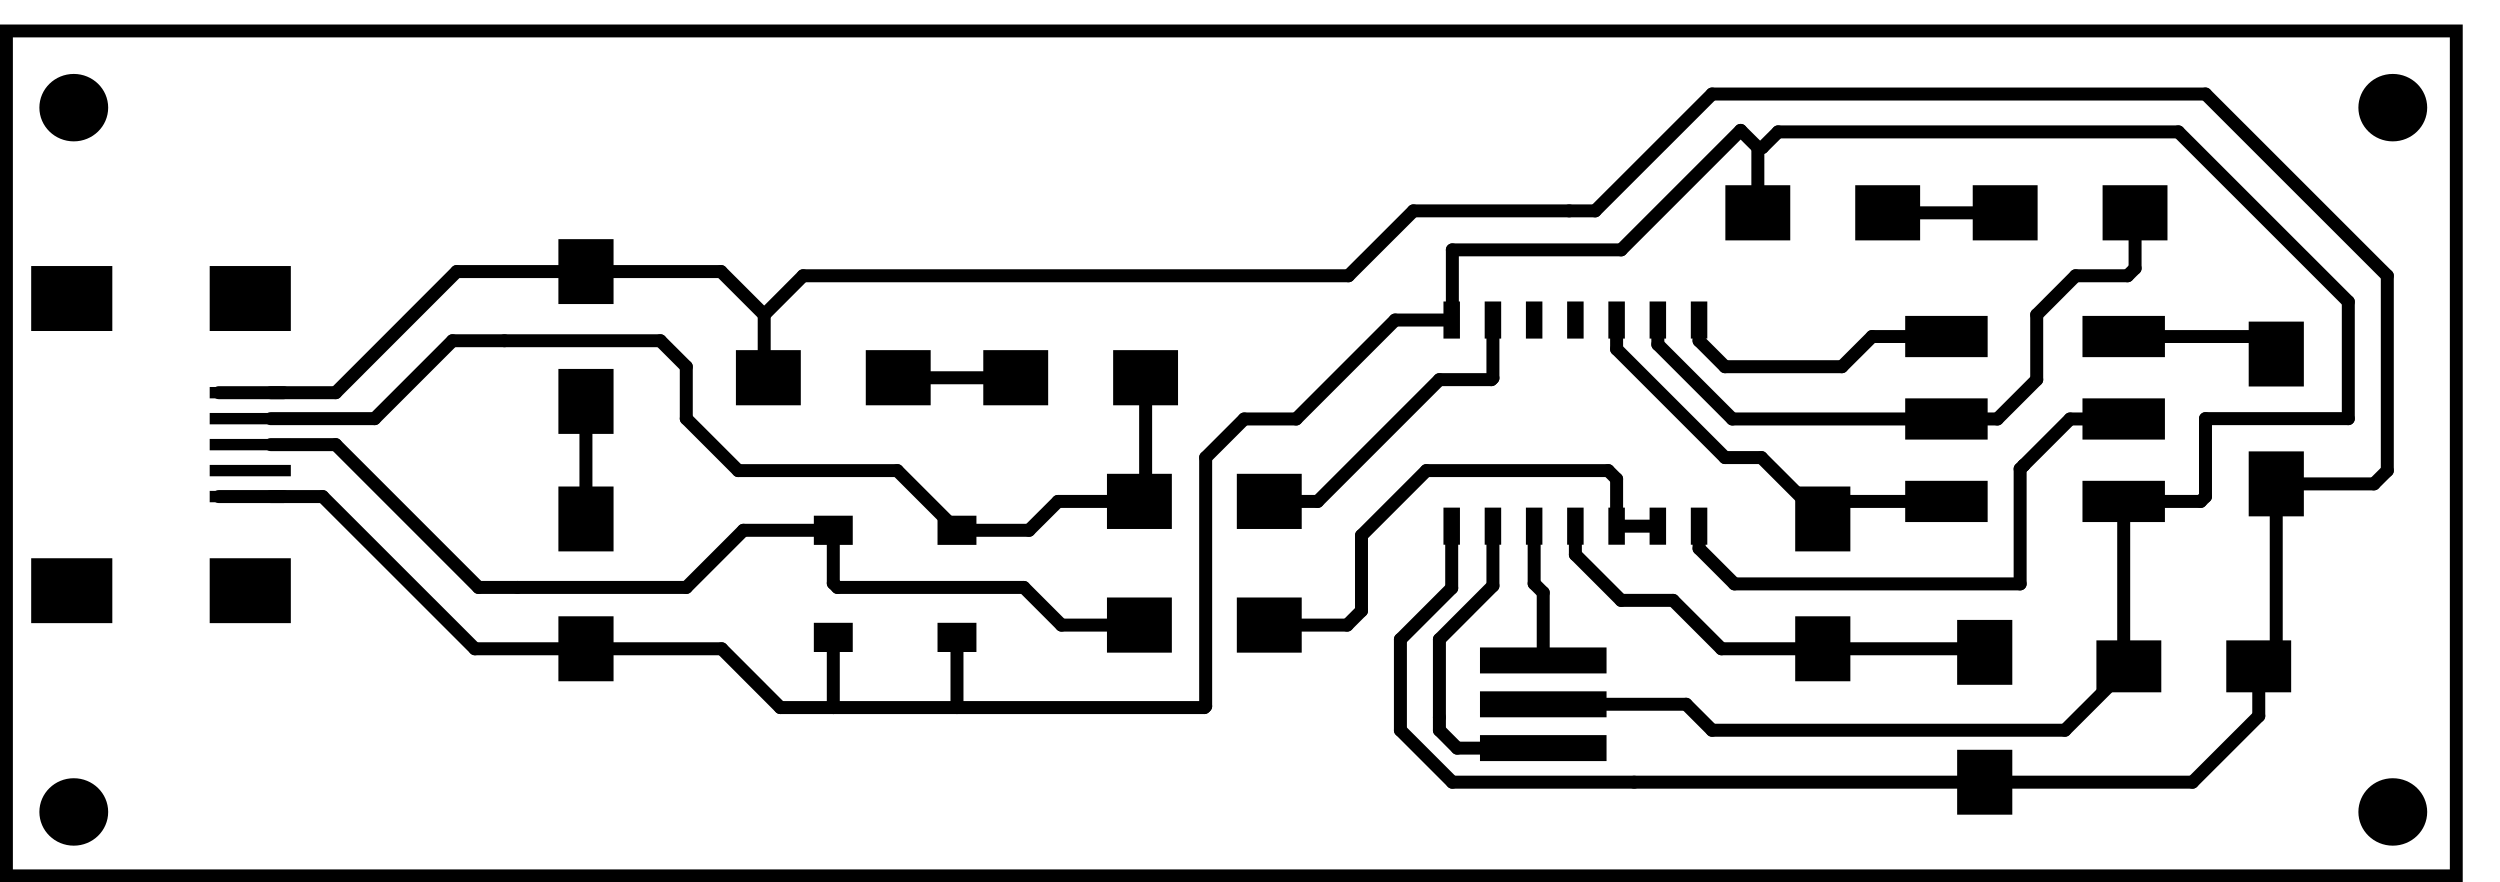 <?xml version="1.0" encoding="UTF-8" standalone="no"?>
<svg
   xmlns:dc="http://purl.org/dc/elements/1.1/"
   xmlns:cc="http://creativecommons.org/ns#"
   xmlns:rdf="http://www.w3.org/1999/02/22-rdf-syntax-ns#"
   xmlns:svg="http://www.w3.org/2000/svg"
   xmlns="http://www.w3.org/2000/svg"
   xmlns:sodipodi="http://sodipodi.sourceforge.net/DTD/sodipodi-0.dtd"
   xmlns:inkscape="http://www.inkscape.org/namespaces/inkscape"
   version="1.1"
   width="7.701cm"
   height="2.718cm"
   viewBox="0 0 30320 10700 "
   id="svg474"
   sodipodi:docname="FabISPMini-brd.svg"
   inkscape:version="0.92.2 5c3e80d, 2017-08-06">
  <defs
     id="defs478" />
  <sodipodi:namedview
     pagecolor="#ffffff"
     bordercolor="#666666"
     borderopacity="1"
     objecttolerance="10"
     gridtolerance="10"
     guidetolerance="10"
     inkscape:pageopacity="0"
     inkscape:pageshadow="2"
     inkscape:window-width="1284"
     inkscape:window-height="761"
     id="namedview476"
     showgrid="false"
     inkscape:zoom="2.2262533"
     inkscape:cx="151.84358"
     inkscape:cy="49.367695"
     inkscape:window-x="0"
     inkscape:window-y="0"
     inkscape:window-maximized="0"
     inkscape:current-layer="svg474" />
  <title
     id="title2">SVG Picture created as FabISPMini-brd.svg date 2018/02/21 08:25:03 </title>
  <desc
     id="desc4">Picture generated by PCBNEW </desc>
  <g
     style="fill:#000000; fill-opacity:1;stroke:#000000; stroke-opacity:1; stroke-linecap:round; stroke-linejoin:round; "
     transform="translate(0 0) scale(1 1)"
     id="g6" />
  <g
     style="fill:#000000; fill-opacity:0.0;  stroke:#000000; stroke-width:-0; stroke-opacity:1;  stroke-linecap:round; stroke-linejoin:round;"
     id="g8" />
  <g
     style="fill:#FFFFFF; fill-opacity:0.0;  stroke:#FFFFFF; stroke-width:-0; stroke-opacity:1;  stroke-linecap:round; stroke-linejoin:round;"
     id="g10" />
  <g
     style="fill:#000000; fill-opacity:0.0;  stroke:#000000; stroke-width:-0; stroke-opacity:1;  stroke-linecap:round; stroke-linejoin:round;"
     id="g12" />
  <g
     style="fill:#000000; fill-opacity:0.0;  stroke:#000000; stroke-width:0; stroke-opacity:1;  stroke-linecap:round; stroke-linejoin:round;"
     id="g14" />
  <g
     style="fill:#000000;fill-opacity:1;stroke:#000000;stroke-width:0;stroke-linecap:round;stroke-linejoin:round;stroke-opacity:1"
     id="g136"
     transform="translate(-389.776,155.826)">
    <polyline
       style="fill-rule:evenodd"
       points="28177,7610 28177,8240 27390,8240 27390,7610 28177,7610 "
       id="polyline16" />
    <polyline
       style="fill-rule:evenodd"
       points="26602,7610 26602,8240 25815,8240 25815,7610 26602,7610 "
       id="polyline18" />
    <polyline
       style="fill-rule:evenodd"
       points="11760,6098 12232,6098 12232,6452 11760,6452 11760,6098 "
       id="polyline20" />
    <polyline
       style="fill-rule:evenodd"
       points="11760,7397 12232,7397 12232,7751 11760,7751 11760,7397 "
       id="polyline22" />
    <polyline
       style="fill-rule:evenodd"
       points="10260,6098 10732,6098 10732,6452 10260,6452 10260,6098 "
       id="polyline24" />
    <polyline
       style="fill-rule:evenodd"
       points="10260,7397 10732,7397 10732,7751 10260,7751 10260,7397 "
       id="polyline26" />
    <polyline
       style="fill-rule:evenodd"
       points="24315,2759 24315,2090 25102,2090 25102,2759 24315,2759 "
       id="polyline28" />
    <polyline
       style="fill-rule:evenodd"
       points="25890,2759 25890,2090 26677,2090 26677,2759 25890,2759 "
       id="polyline30" />
    <polyline
       style="fill-rule:evenodd"
       points="7831,5106 7162,5106 7162,4318 7831,4318 7831,5106 "
       id="polyline32" />
    <polyline
       style="fill-rule:evenodd"
       points="7831,3531 7162,3531 7162,2744 7831,2744 7831,3531 "
       id="polyline34" />
    <polyline
       style="fill-rule:evenodd"
       points="23496,4175 23496,3675 24496,3675 24496,4175 23496,4175 "
       id="polyline36" />
    <polyline
       style="fill-rule:evenodd"
       points="23496,5175 23496,4675 24496,4675 24496,5175 23496,5175 "
       id="polyline38" />
    <polyline
       style="fill-rule:evenodd"
       points="23496,6175 23496,5675 24496,5675 24496,6175 23496,6175 "
       id="polyline40" />
    <polyline
       style="fill-rule:evenodd"
       points="25646,4175 25646,3675 26646,3675 26646,4175 25646,4175 "
       id="polyline42" />
    <polyline
       style="fill-rule:evenodd"
       points="25646,5175 25646,4675 26646,4675 26646,5175 25646,5175 "
       id="polyline44" />
    <polyline
       style="fill-rule:evenodd"
       points="25646,6175 25646,5675 26646,5675 26646,6175 25646,6175 "
       id="polyline46" />
    <polyline
       style="fill-rule:evenodd"
       points="22831,8106 22162,8106 22162,7318 22831,7318 22831,8106 "
       id="polyline48" />
    <polyline
       style="fill-rule:evenodd"
       points="22831,6531 22162,6531 22162,5744 22831,5744 22831,6531 "
       id="polyline50" />
    <polyline
       style="fill-rule:evenodd"
       points="27662,3744 28331,3744 28331,4531 27662,4531 27662,3744 "
       id="polyline52" />
    <polyline
       style="fill-rule:evenodd"
       points="27662,5318 28331,5318 28331,6106 27662,6106 27662,5318 "
       id="polyline54" />
    <polyline
       style="fill-rule:evenodd"
       points="9315,4759 9315,4090 10102,4090 10102,4759 9315,4759 "
       id="polyline56" />
    <polyline
       style="fill-rule:evenodd"
       points="10890,4759 10890,4090 11677,4090 11677,4759 10890,4759 "
       id="polyline58" />
    <polyline
       style="fill-rule:evenodd"
       points="12315,4759 12315,4090 13102,4090 13102,4759 12315,4759 "
       id="polyline60" />
    <polyline
       style="fill-rule:evenodd"
       points="13890,4759 13890,4090 14677,4090 14677,4759 13890,4759 "
       id="polyline62" />
    <polyline
       style="fill-rule:evenodd"
       points="13815,7759 13815,7090 14602,7090 14602,7759 13815,7759 "
       id="polyline64" />
    <polyline
       style="fill-rule:evenodd"
       points="15390,7759 15390,7090 16177,7090 16177,7759 15390,7759 "
       id="polyline66" />
    <polyline
       style="fill-rule:evenodd"
       points="13815,6259 13815,5590 14602,5590 14602,6259 13815,6259 "
       id="polyline68" />
    <polyline
       style="fill-rule:evenodd"
       points="15390,6259 15390,5590 16177,5590 16177,6259 15390,6259 "
       id="polyline70" />
    <polyline
       style="fill-rule:evenodd"
       points="24126,7362 24795,7362 24795,8149 24126,8149 24126,7362 "
       id="polyline72" />
    <polyline
       style="fill-rule:evenodd"
       points="24126,8937 24795,8937 24795,9724 24126,9724 24126,8937 "
       id="polyline74" />
    <polyline
       style="fill-rule:evenodd"
       points="7162,5744 7831,5744 7831,6531 7162,6531 7162,5744 "
       id="polyline76" />
    <polyline
       style="fill-rule:evenodd"
       points="7162,7318 7831,7318 7831,8106 7162,8106 7162,7318 "
       id="polyline78" />
    <polyline
       style="fill-rule:evenodd"
       points="21315,2759 21315,2090 22102,2090 22102,2759 21315,2759 "
       id="polyline80" />
    <polyline
       style="fill-rule:evenodd"
       points="22890,2759 22890,2090 23677,2090 23677,2759 22890,2759 "
       id="polyline82" />
    <polyline
       style="fill-rule:evenodd"
       points="17896,6450 17896,6000 18096,6000 18096,6450 17896,6450 "
       id="polyline84" />
    <polyline
       style="fill-rule:evenodd"
       points="18396,6450 18396,6000 18596,6000 18596,6450 18396,6450 "
       id="polyline86" />
    <polyline
       style="fill-rule:evenodd"
       points="18896,6450 18896,6000 19096,6000 19096,6450 18896,6450 "
       id="polyline88" />
    <polyline
       style="fill-rule:evenodd"
       points="19396,6450 19396,6000 19596,6000 19596,6450 19396,6450 "
       id="polyline90" />
    <polyline
       style="fill-rule:evenodd"
       points="19896,6450 19896,6000 20096,6000 20096,6450 19896,6450 "
       id="polyline92" />
    <polyline
       style="fill-rule:evenodd"
       points="20396,6450 20396,6000 20596,6000 20596,6450 20396,6450 "
       id="polyline94" />
    <polyline
       style="fill-rule:evenodd"
       points="20896,6450 20896,6000 21096,6000 21096,6450 20896,6450 "
       id="polyline96" />
    <polyline
       style="fill-rule:evenodd"
       points="20896,3950 20896,3500 21096,3500 21096,3950 20896,3950 "
       id="polyline98" />
    <polyline
       style="fill-rule:evenodd"
       points="20396,3950 20396,3500 20596,3500 20596,3950 20396,3950 "
       id="polyline100" />
    <polyline
       style="fill-rule:evenodd"
       points="19396,3950 19396,3500 19596,3500 19596,3950 19396,3950 "
       id="polyline102" />
    <polyline
       style="fill-rule:evenodd"
       points="18896,3950 18896,3500 19096,3500 19096,3950 18896,3950 "
       id="polyline104" />
    <polyline
       style="fill-rule:evenodd"
       points="18396,3950 18396,3500 18596,3500 18596,3950 18396,3950 "
       id="polyline106" />
    <polyline
       style="fill-rule:evenodd"
       points="17896,3950 17896,3500 18096,3500 18096,3950 17896,3950 "
       id="polyline108" />
    <polyline
       style="fill-rule:evenodd"
       points="19896,3950 19896,3500 20096,3500 20096,3950 19896,3950 "
       id="polyline110" />
    <polyline
       style="fill-rule:evenodd"
       points="19874,8759 19874,9074 18339,9074 18339,8759 19874,8759 "
       id="polyline112" />
    <polyline
       style="fill-rule:evenodd"
       points="18339,8543 18339,8228 19874,8228 19874,8543 18339,8543 "
       id="polyline114" />
    <polyline
       style="fill-rule:evenodd"
       points="18339,8011 18339,7696 19874,7696 19874,8011 18339,8011 "
       id="polyline116" />
    <polyline
       style="fill-rule:evenodd"
       points="2933,5305 2933,5167 3917,5167 3917,5305 2933,5305 "
       id="polyline118" />
    <polyline
       style="fill-rule:evenodd"
       points="2933,4990 2933,4852 3917,4852 3917,4990 2933,4990 "
       id="polyline120" />
    <polyline
       style="fill-rule:evenodd"
       points="2933,5935 2933,5797 3917,5797 3917,5935 2933,5935 "
       id="polyline122" />
    <polyline
       style="fill-rule:evenodd"
       points="2933,5620 2933,5482 3917,5482 3917,5620 2933,5620 "
       id="polyline124" />
    <polyline
       style="fill-rule:evenodd"
       points="768,7401 768,6614 1752,6614 1752,7401 768,7401 "
       id="polyline126" />
    <polyline
       style="fill-rule:evenodd"
       points="768,3858 768,3070 1752,3070 1752,3858 768,3858 "
       id="polyline128" />
    <polyline
       style="fill-rule:evenodd"
       points="2933,7401 2933,6614 3917,6614 3917,7401 2933,7401 "
       id="polyline130" />
    <polyline
       style="fill-rule:evenodd"
       points="2933,3858 2933,3070 3917,3070 3917,3858 2933,3858 "
       id="polyline132" />
    <polyline
       style="fill-rule:evenodd"
       points="2933,4675 2933,4537 3917,4537 3917,4675 2933,4675 "
       id="polyline134" />
  </g>
  <g
     style="fill:#000000; fill-opacity:1.0;  stroke:#000000; stroke-width:157.48; stroke-opacity:1;  stroke-linecap:round; stroke-linejoin:round;"
     id="g138" />
  <g
     style="fill:#000000;fill-opacity:0;stroke:#000000;stroke-width:157.48;stroke-linecap:round;stroke-linejoin:round;stroke-opacity:1"
     id="g458"
     transform="translate(-389.776,155.826)">
    <path
       d="m 3043,5866 h 788"
       id="path140"
       inkscape:connector-curvature="0" />
    <path
       d="m 3043,4606 h 788"
       id="path142"
       inkscape:connector-curvature="0" />
    <path
       d="M 19106,8917 H 18063"
       id="path144"
       inkscape:connector-curvature="0" />
    <path
       d="M 18496,6948 V 6225"
       id="path146"
       inkscape:connector-curvature="0" />
    <path
       d="m 18496,6948 -649,650"
       id="path148"
       inkscape:connector-curvature="0" />
    <path
       d="m 17847,7598 v 945"
       id="path150"
       inkscape:connector-curvature="0" />
    <path
       d="M 17847,8700 V 8543"
       id="path152"
       inkscape:connector-curvature="0" />
    <path
       d="m 18063,8917 -216,-217"
       id="path154"
       inkscape:connector-curvature="0" />
    <path
       d="M 7496,7712 H 6150"
       id="path156"
       inkscape:connector-curvature="0" />
    <path
       d="M 4303,5866 H 3673"
       id="path158"
       inkscape:connector-curvature="0" />
    <path
       d="M 6150,7712 4303,5866"
       id="path160"
       inkscape:connector-curvature="0" />
    <path
       d="m 21154,8700 h 4279"
       id="path162"
       inkscape:connector-curvature="0" />
    <path
       d="m 19106,8385 h 1733"
       id="path164"
       inkscape:connector-curvature="0" />
    <path
       d="m 20839,8385 315,315"
       id="path166"
       inkscape:connector-curvature="0" />
    <path
       d="m 25433,8700 776,-775"
       id="path168"
       inkscape:connector-curvature="0" />
    <path
       d="m 15480,4925 h 630"
       id="path170"
       inkscape:connector-curvature="0" />
    <path
       d="m 15012,5393 468,-468"
       id="path172"
       inkscape:connector-curvature="0" />
    <path
       d="M 15012,8409 V 5393"
       id="path174"
       inkscape:connector-curvature="0" />
    <path
       d="m 14996,8425 16,-16"
       id="path176"
       inkscape:connector-curvature="0" />
    <path
       d="m 17310,3725 h 686"
       id="path178"
       inkscape:connector-curvature="0" />
    <path
       d="M 16110,4925 17310,3725"
       id="path180"
       inkscape:connector-curvature="0" />
    <path
       d="m 10496,7574 v 851"
       id="path182"
       inkscape:connector-curvature="0" />
    <path
       d="m 9854,8425 h 642"
       id="path184"
       inkscape:connector-curvature="0" />
    <path
       d="m 10496,8425 h 1500"
       id="path186"
       inkscape:connector-curvature="0" />
    <path
       d="m 9142,7712 712,713"
       id="path188"
       inkscape:connector-curvature="0" />
    <path
       d="M 9142,7712 H 7496"
       id="path190"
       inkscape:connector-curvature="0" />
    <path
       d="m 18606,8354 -31,31"
       id="path192"
       inkscape:connector-curvature="0" />
    <path
       d="m 21764,1633 191,-190"
       id="path194"
       inkscape:connector-curvature="0" />
    <path
       d="m 21709,1633 h 55"
       id="path196"
       inkscape:connector-curvature="0" />
    <path
       d="m 21955,1443 h 4854"
       id="path198"
       inkscape:connector-curvature="0" />
    <path
       d="m 27079,5925 59,-59"
       id="path200"
       inkscape:connector-curvature="0" />
    <path
       d="M 27138,5866 V 4921"
       id="path202"
       inkscape:connector-curvature="0" />
    <path
       d="m 27138,4921 h 1732"
       id="path204"
       inkscape:connector-curvature="0" />
    <path
       d="M 28870,4921 V 3503"
       id="path206"
       inkscape:connector-curvature="0" />
    <path
       d="M 28870,3503 26809,1443"
       id="path208"
       inkscape:connector-curvature="0" />
    <path
       d="m 27079,5925 h -933"
       id="path210"
       inkscape:connector-curvature="0" />
    <path
       d="M 26146,5925 V 7862"
       id="path212"
       inkscape:connector-curvature="0" />
    <path
       d="m 26146,7862 63,63"
       id="path214"
       inkscape:connector-curvature="0" />
    <path
       d="M 21709,2425 V 1633"
       id="path216"
       inkscape:connector-curvature="0" />
    <path
       d="m 21709,1633 -209,-208"
       id="path218"
       inkscape:connector-curvature="0" />
    <path
       d="m 18004,2874 h 2047"
       id="path220"
       inkscape:connector-curvature="0" />
    <path
       d="M 20051,2874 21500,1425"
       id="path222"
       inkscape:connector-curvature="0" />
    <path
       d="M 18004,3717 V 2874"
       id="path224"
       inkscape:connector-curvature="0" />
    <path
       d="m 18004,3717 -8,8"
       id="path226"
       inkscape:connector-curvature="0" />
    <path
       d="m 11996,7574 v 851"
       id="path228"
       inkscape:connector-curvature="0" />
    <path
       d="m 11996,8425 h 3000"
       id="path230"
       inkscape:connector-curvature="0" />
    <path
       d="m 18004,3717 -8,8"
       id="path232"
       inkscape:connector-curvature="0" />
    <path
       d="m 18996,6225 v 696"
       id="path234"
       inkscape:connector-curvature="0" />
    <path
       d="m 19106,7031 v 823"
       id="path236"
       inkscape:connector-curvature="0" />
    <path
       d="m 18996,6921 110,110"
       id="path238"
       inkscape:connector-curvature="0" />
    <path
       d="M 7496,3137 H 5929"
       id="path240"
       inkscape:connector-curvature="0" />
    <path
       d="M 4461,4606 H 3673"
       id="path242"
       inkscape:connector-curvature="0" />
    <path
       d="M 5929,3137 4461,4606"
       id="path244"
       inkscape:connector-curvature="0" />
    <path
       d="m 17374,8700 630,630"
       id="path246"
       inkscape:connector-curvature="0" />
    <path
       d="m 18004,9330 h 2205"
       id="path248"
       inkscape:connector-curvature="0" />
    <path
       d="m 20209,9330 h 4252"
       id="path250"
       inkscape:connector-curvature="0" />
    <path
       d="m 24461,9330 h 2519"
       id="path252"
       inkscape:connector-curvature="0" />
    <path
       d="m 26980,9330 804,-803"
       id="path254"
       inkscape:connector-curvature="0" />
    <path
       d="M 27784,8527 V 7925"
       id="path256"
       inkscape:connector-curvature="0" />
    <path
       d="m 17996,6225 v 751"
       id="path258"
       inkscape:connector-curvature="0" />
    <path
       d="m 17996,6976 -622,622"
       id="path260"
       inkscape:connector-curvature="0" />
    <path
       d="M 17374,7598 V 8700"
       id="path262"
       inkscape:connector-curvature="0" />
    <path
       d="M 27996,5712 V 7712"
       id="path264"
       inkscape:connector-curvature="0" />
    <path
       d="m 27996,7712 -212,213"
       id="path266"
       inkscape:connector-curvature="0" />
    <path
       d="m 19421,2401 h 315"
       id="path268"
       inkscape:connector-curvature="0" />
    <path
       d="m 10130,3188 h 6614"
       id="path270"
       inkscape:connector-curvature="0" />
    <path
       d="m 16744,3188 788,-787"
       id="path272"
       inkscape:connector-curvature="0" />
    <path
       d="m 17532,2401 h 1889"
       id="path274"
       inkscape:connector-curvature="0" />
    <path
       d="m 9658,3661 472,-473"
       id="path276"
       inkscape:connector-curvature="0" />
    <path
       d="M 29181,5712 H 27996"
       id="path278"
       inkscape:connector-curvature="0" />
    <path
       d="m 29343,5551 -162,161"
       id="path280"
       inkscape:connector-curvature="0" />
    <path
       d="M 29343,3188 V 5551"
       id="path282"
       inkscape:connector-curvature="0" />
    <path
       d="m 27138,984 2205,2204"
       id="path284"
       inkscape:connector-curvature="0" />
    <path
       d="m 21154,984 h 5984"
       id="path286"
       inkscape:connector-curvature="0" />
    <path
       d="M 19736,2401 21154,984"
       id="path288"
       inkscape:connector-curvature="0" />
    <path
       d="M 7496,3137 H 9134"
       id="path290"
       inkscape:connector-curvature="0" />
    <path
       d="m 9658,3661 v 713"
       id="path292"
       inkscape:connector-curvature="0" />
    <path
       d="m 9134,3137 524,524"
       id="path294"
       inkscape:connector-curvature="0" />
    <path
       d="m 9658,4374 51,51"
       id="path296"
       inkscape:connector-curvature="0" />
    <path
       d="M 3673,4921 H 4933"
       id="path298"
       inkscape:connector-curvature="0" />
    <path
       d="M 6508,3976 H 5878"
       id="path300"
       inkscape:connector-curvature="0" />
    <path
       d="M 6508,3976 H 8398"
       id="path302"
       inkscape:connector-curvature="0" />
    <path
       d="m 8398,3976 315,315"
       id="path304"
       inkscape:connector-curvature="0" />
    <path
       d="m 8713,4291 v 630"
       id="path306"
       inkscape:connector-curvature="0" />
    <path
       d="m 8713,4921 630,630"
       id="path308"
       inkscape:connector-curvature="0" />
    <path
       d="m 9343,5551 h 1929"
       id="path310"
       inkscape:connector-curvature="0" />
    <path
       d="m 11272,5551 724,724"
       id="path312"
       inkscape:connector-curvature="0" />
    <path
       d="m 5878,3976 -945,945"
       id="path314"
       inkscape:connector-curvature="0" />
    <path
       d="m 12870,6275 351,-350"
       id="path316"
       inkscape:connector-curvature="0" />
    <path
       d="m 11996,6275 h 874"
       id="path318"
       inkscape:connector-curvature="0" />
    <path
       d="m 13221,5925 h 988"
       id="path320"
       inkscape:connector-curvature="0" />
    <path
       d="M 14284,4425 V 5850"
       id="path322"
       inkscape:connector-curvature="0" />
    <path
       d="m 14284,5850 -75,75"
       id="path324"
       inkscape:connector-curvature="0" />
    <path
       d="m 14284,5850 -75,75"
       id="path326"
       inkscape:connector-curvature="0" />
    <path
       d="M 6665,6968 H 6193"
       id="path328"
       inkscape:connector-curvature="0" />
    <path
       d="M 6665,6968 H 8713"
       id="path330"
       inkscape:connector-curvature="0" />
    <path
       d="M 10496,6275 H 9406"
       id="path332"
       inkscape:connector-curvature="0" />
    <path
       d="m 8713,6968 693,-693"
       id="path334"
       inkscape:connector-curvature="0" />
    <path
       d="M 4461,5236 H 3673"
       id="path336"
       inkscape:connector-curvature="0" />
    <path
       d="M 6193,6968 4461,5236"
       id="path338"
       inkscape:connector-curvature="0" />
    <path
       d="m 10496,6275 v 642"
       id="path340"
       inkscape:connector-curvature="0" />
    <path
       d="m 13264,7425 h 945"
       id="path342"
       inkscape:connector-curvature="0" />
    <path
       d="m 12807,6968 457,457"
       id="path344"
       inkscape:connector-curvature="0" />
    <path
       d="m 10547,6968 h 2260"
       id="path346"
       inkscape:connector-curvature="0" />
    <path
       d="m 10496,6917 51,51"
       id="path348"
       inkscape:connector-curvature="0" />
    <path
       d="m 23284,2425 h 1425"
       id="path350"
       inkscape:connector-curvature="0" />
    <path
       d="M 25091,4448 V 3661"
       id="path352"
       inkscape:connector-curvature="0" />
    <path
       d="m 25091,3661 472,-473"
       id="path354"
       inkscape:connector-curvature="0" />
    <path
       d="m 25563,3188 h 630"
       id="path356"
       inkscape:connector-curvature="0" />
    <path
       d="m 23996,4925 h 618"
       id="path358"
       inkscape:connector-curvature="0" />
    <path
       d="M 26284,3098 V 2425"
       id="path360"
       inkscape:connector-curvature="0" />
    <path
       d="m 26193,3188 91,-90"
       id="path362"
       inkscape:connector-curvature="0" />
    <path
       d="m 24614,4925 477,-477"
       id="path364"
       inkscape:connector-curvature="0" />
    <path
       d="m 20496,3725 v 296"
       id="path366"
       inkscape:connector-curvature="0" />
    <path
       d="m 21400,4925 h 2596"
       id="path368"
       inkscape:connector-curvature="0" />
    <path
       d="m 20496,4021 904,904"
       id="path370"
       inkscape:connector-curvature="0" />
    <path
       d="M 7496,4712 V 6137"
       id="path372"
       inkscape:connector-curvature="0" />
    <path
       d="m 20996,3725 v 251"
       id="path374"
       inkscape:connector-curvature="0" />
    <path
       d="m 23095,3925 h 901"
       id="path376"
       inkscape:connector-curvature="0" />
    <path
       d="m 22728,4291 367,-366"
       id="path378"
       inkscape:connector-curvature="0" />
    <path
       d="m 21311,4291 h 1417"
       id="path380"
       inkscape:connector-curvature="0" />
    <path
       d="m 20996,3976 315,315"
       id="path382"
       inkscape:connector-curvature="0" />
    <path
       d="m 19996,3725 v 353"
       id="path384"
       inkscape:connector-curvature="0" />
    <path
       d="m 21752,5393 744,744"
       id="path386"
       inkscape:connector-curvature="0" />
    <path
       d="m 21311,5393 h 441"
       id="path388"
       inkscape:connector-curvature="0" />
    <path
       d="m 19996,4078 1315,1315"
       id="path390"
       inkscape:connector-curvature="0" />
    <path
       d="M 23996,5925 H 22709"
       id="path392"
       inkscape:connector-curvature="0" />
    <path
       d="m 22709,5925 -213,212"
       id="path394"
       inkscape:connector-curvature="0" />
    <path
       d="m 26146,3925 h 1638"
       id="path396"
       inkscape:connector-curvature="0" />
    <path
       d="m 27784,3925 212,212"
       id="path398"
       inkscape:connector-curvature="0" />
    <path
       d="M 24890,6925 V 5531"
       id="path400"
       inkscape:connector-curvature="0" />
    <path
       d="M 24890,6925 H 21425"
       id="path402"
       inkscape:connector-curvature="0" />
    <path
       d="m 20996,6225 v 271"
       id="path404"
       inkscape:connector-curvature="0" />
    <path
       d="m 20996,6496 429,429"
       id="path406"
       inkscape:connector-curvature="0" />
    <path
       d="m 24890,5531 43,-43"
       id="path408"
       inkscape:connector-curvature="0" />
    <path
       d="m 24933,5488 v 0"
       id="path410"
       inkscape:connector-curvature="0" />
    <path
       d="m 24933,5488 563,-563"
       id="path412"
       inkscape:connector-curvature="0" />
    <path
       d="m 25496,4925 h 650"
       id="path414"
       inkscape:connector-curvature="0" />
    <path
       d="m 22496,7712 h 1921"
       id="path416"
       inkscape:connector-curvature="0" />
    <path
       d="m 24417,7712 44,43"
       id="path418"
       inkscape:connector-curvature="0" />
    <path
       d="m 19496,6225 v 345"
       id="path420"
       inkscape:connector-curvature="0" />
    <path
       d="m 19496,6570 555,555"
       id="path422"
       inkscape:connector-curvature="0" />
    <path
       d="m 20051,7125 h 630"
       id="path424"
       inkscape:connector-curvature="0" />
    <path
       d="m 20681,7125 587,587"
       id="path426"
       inkscape:connector-curvature="0" />
    <path
       d="m 21268,7712 h 1228"
       id="path428"
       inkscape:connector-curvature="0" />
    <path
       d="m 11284,4425 h 1425"
       id="path430"
       inkscape:connector-curvature="0" />
    <path
       d="m 15784,7425 h 944"
       id="path432"
       inkscape:connector-curvature="0" />
    <path
       d="m 19996,5653 v 572"
       id="path434"
       inkscape:connector-curvature="0" />
    <path
       d="m 19894,5551 102,102"
       id="path436"
       inkscape:connector-curvature="0" />
    <path
       d="m 17689,5551 h 2205"
       id="path438"
       inkscape:connector-curvature="0" />
    <path
       d="m 16902,6338 787,-787"
       id="path440"
       inkscape:connector-curvature="0" />
    <path
       d="M 16902,7251 V 6338"
       id="path442"
       inkscape:connector-curvature="0" />
    <path
       d="m 16728,7425 174,-174"
       id="path444"
       inkscape:connector-curvature="0" />
    <path
       d="m 19996,6225 h 500"
       id="path446"
       inkscape:connector-curvature="0" />
    <path
       d="m 15784,5925 h 586"
       id="path448"
       inkscape:connector-curvature="0" />
    <path
       d="M 18496,4429 V 3725"
       id="path450"
       inkscape:connector-curvature="0" />
    <path
       d="m 18477,4448 19,-19"
       id="path452"
       inkscape:connector-curvature="0" />
    <path
       d="m 17847,4448 h 630"
       id="path454"
       inkscape:connector-curvature="0" />
    <path
       d="M 16370,5925 17847,4448"
       id="path456"
       inkscape:connector-curvature="0" />
  </g>
  <g
     style="fill:#000000;fill-opacity:0;stroke:#000000;stroke-width:98.425;stroke-linecap:round;stroke-linejoin:round;stroke-opacity:1"
     id="g462"
     transform="translate(-389.776,155.826)">
    <path
       d="m 15784,5925 h 212"
       id="path460"
       inkscape:connector-curvature="0" />
  </g>
  <g
     style="fill:#FFFFFF; fill-opacity:0.0;  stroke:#FFFFFF; stroke-width:98.425; stroke-opacity:1;  stroke-linecap:round; stroke-linejoin:round;"
     id="g464" />
  <g
     style="fill:#000000; fill-opacity:0.0;  stroke:#000000; stroke-width:98.425; stroke-opacity:1;  stroke-linecap:round; stroke-linejoin:round;"
     id="g466" />
  <rect
     style="opacity:1;fill:none;fill-opacity:1;stroke:#000000;stroke-width:156.25;stroke-miterlimit:4;stroke-dasharray:none;stroke-opacity:1"
     id="rect1287"
     width="29711.729"
     height="10247.037"
     x="78.125"
     y="374.838"
     inkscape:export-filename="/Users/macoscar/Documents/04_Projects/02_FabLab/04_Fabacademy/04.Assignment/FabISPMini/PNG/FabISPMini-brd.png"
     inkscape:export-xdpi="1000"
     inkscape:export-ydpi="1000" />
  <ellipse
     style="opacity:1;fill:#000000;fill-opacity:1;stroke:#000000;stroke-width:156.25;stroke-miterlimit:4;stroke-dasharray:none;stroke-opacity:1"
     id="path1289"
     cx="894.768"
     cy="9846.715"
     rx="339.128"
     ry="330.856" />
  <ellipse
     ry="330.856"
     rx="339.128"
     cy="1305.048"
     cx="894.768"
     id="ellipse1291"
     style="opacity:1;fill:#000000;fill-opacity:1;stroke:#000000;stroke-width:156.25;stroke-miterlimit:4;stroke-dasharray:none;stroke-opacity:1" />
  <ellipse
     ry="330.856"
     rx="339.128"
     cy="9846.715"
     cx="29019.779"
     id="ellipse1293"
     style="opacity:1;fill:#000000;fill-opacity:1;stroke:#000000;stroke-width:156.25;stroke-miterlimit:4;stroke-dasharray:none;stroke-opacity:1" />
  <ellipse
     style="opacity:1;fill:#000000;fill-opacity:1;stroke:#000000;stroke-width:156.25;stroke-miterlimit:4;stroke-dasharray:none;stroke-opacity:1"
     id="ellipse1295"
     cx="29019.779"
     cy="1305.048"
     rx="339.128"
     ry="330.856" />
</svg>
